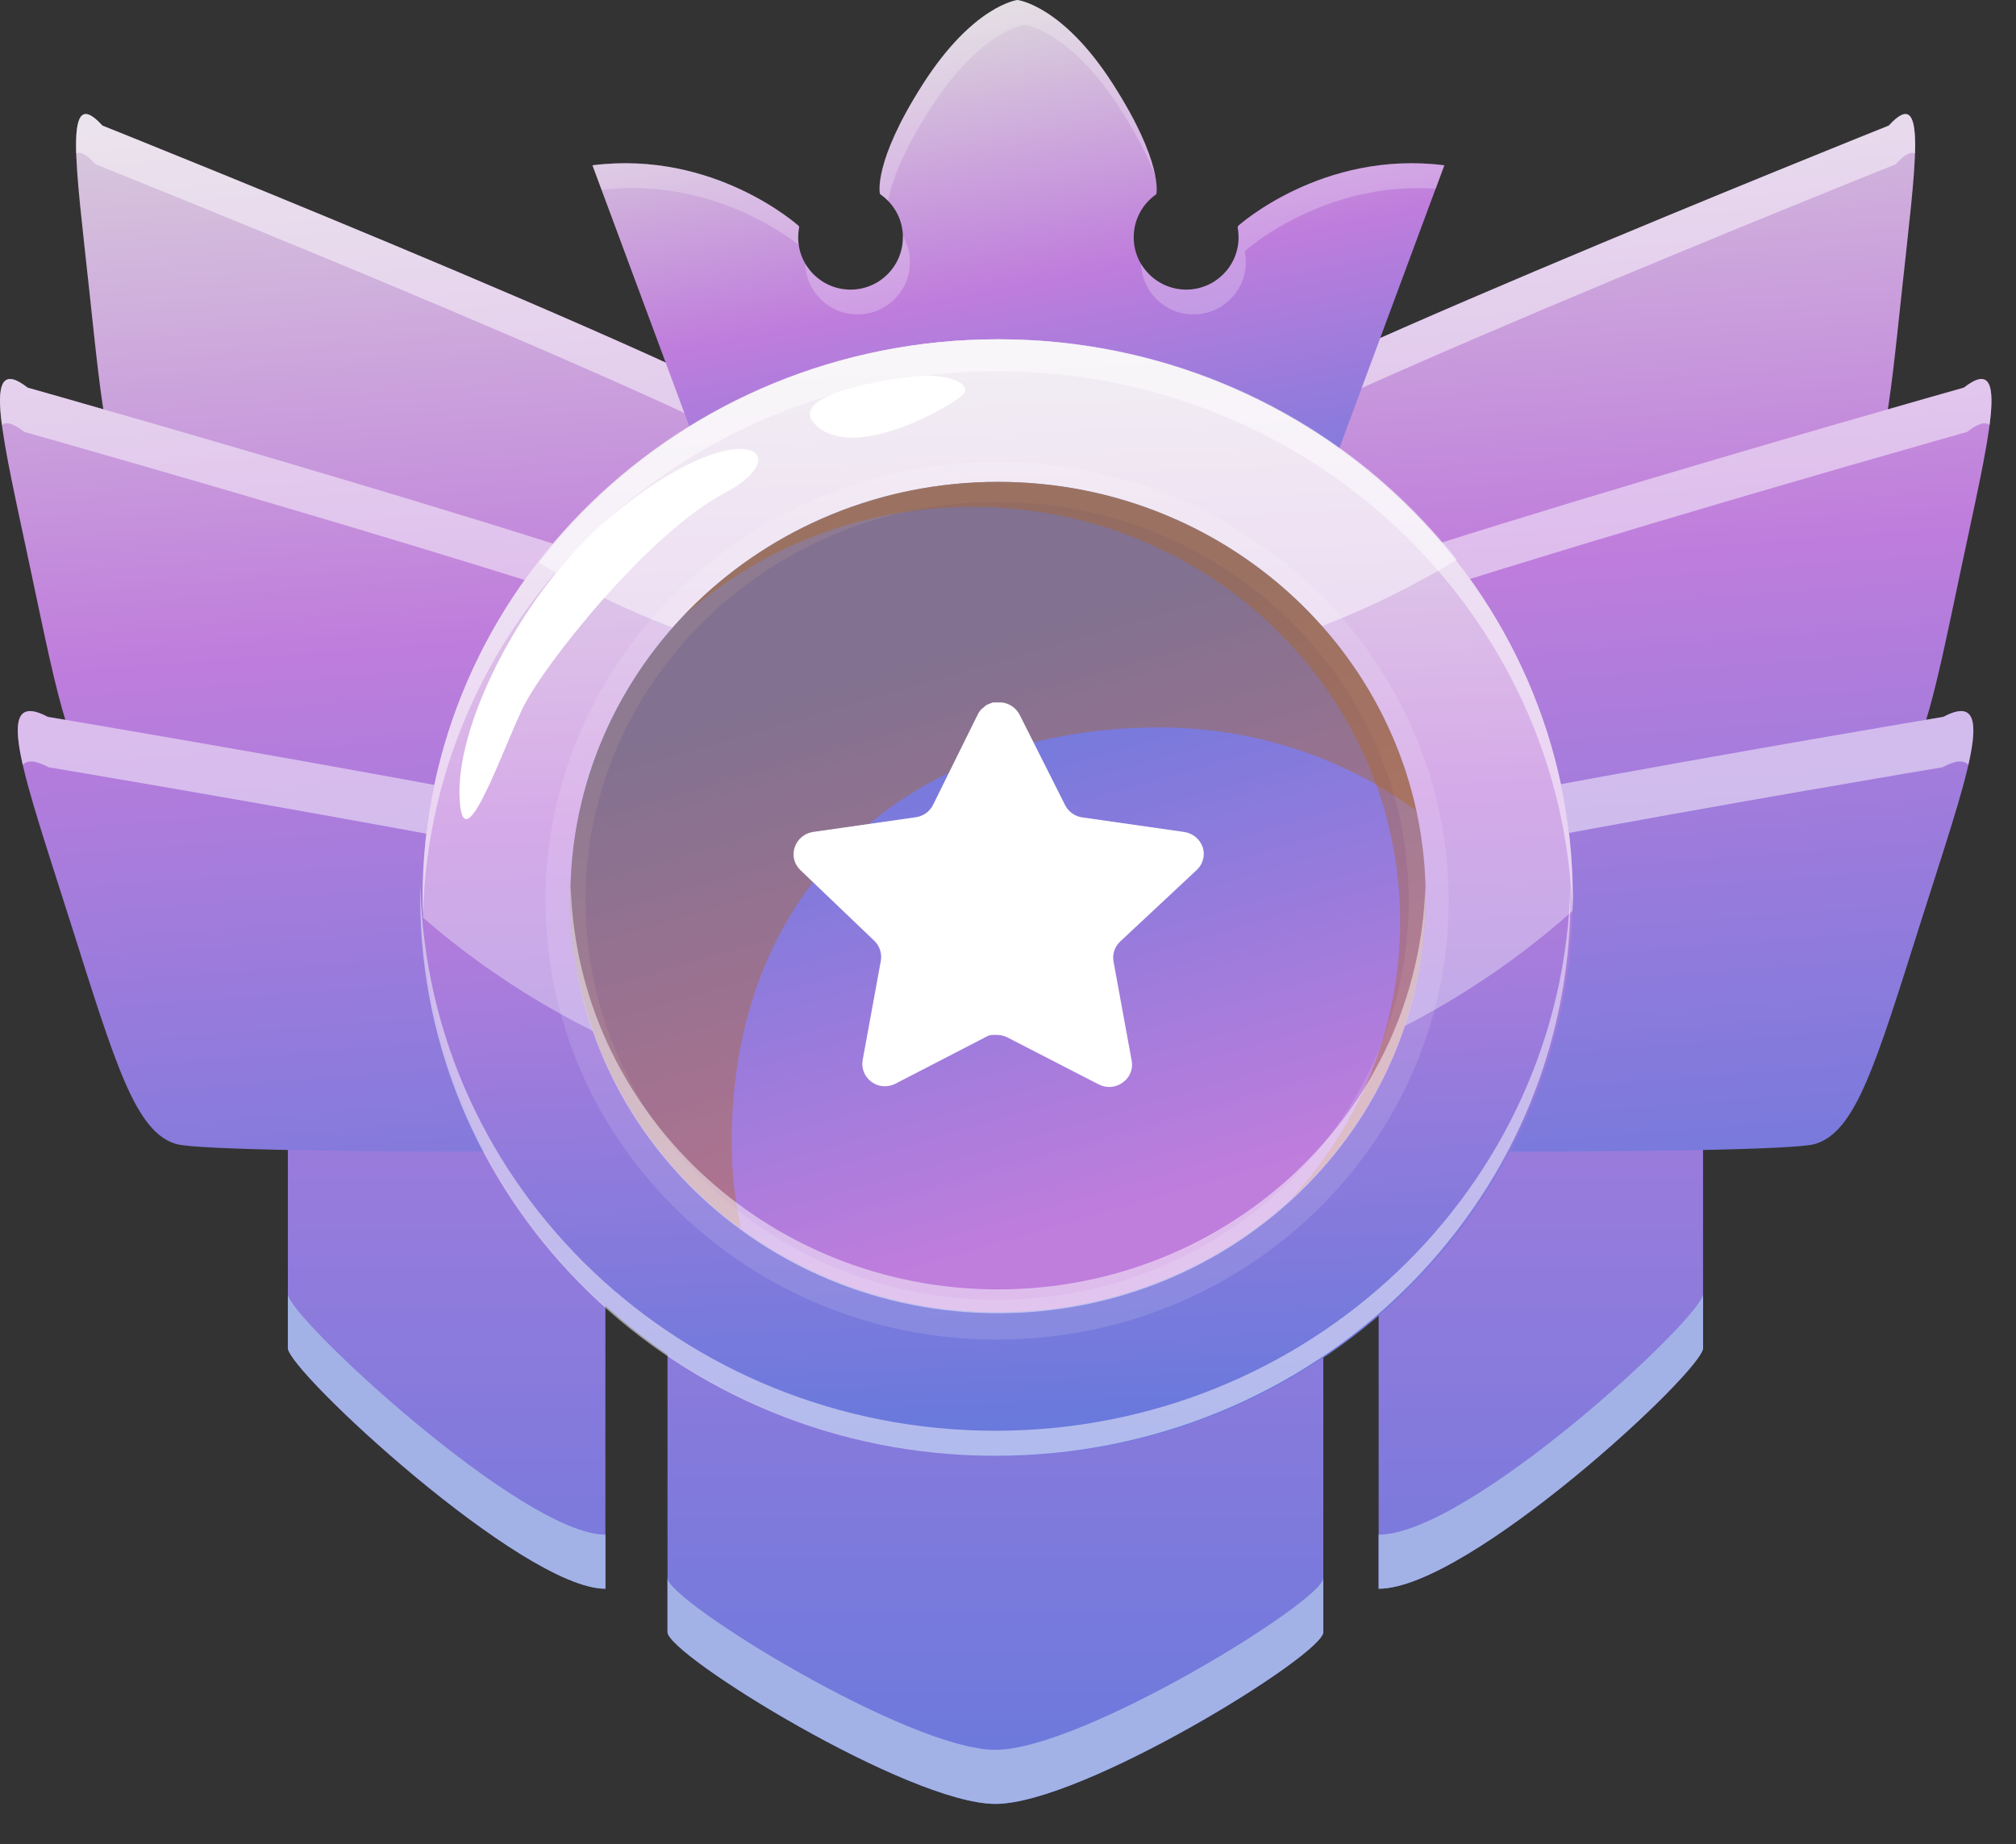 <svg width="47" height="43" viewBox="0 0 47 43" fill="none" xmlns="http://www.w3.org/2000/svg">
<rect x="0" y="0" width="47" height="43" fill="#333333" stroke="none"/>
<path d="M23.207 6.927C21.188 6.927 15.562 12.01 15.562 12.538V28.241V29.993V38.056C15.562 38.585 21.188 42.061 23.207 42.061C25.225 42.061 30.851 38.585 30.851 38.056V29.993V28.241V12.538C30.851 12.009 25.225 6.927 23.207 6.927Z" fill="url(#paint0_linear_18058_4429)"/>
<path d="M32.141 13.55V22.226V25.297V37.043C34.233 37.043 39.704 31.96 39.704 31.432V24.232V23.329V19.162C39.704 18.633 34.233 13.55 32.141 13.55Z" fill="url(#paint1_linear_18058_4429)"/>
<path d="M6.711 19.162V21.99V24.232V31.431C6.711 31.96 12.182 37.043 14.114 37.043V25.297V20.887V13.55C12.182 13.55 6.711 18.633 6.711 19.162Z" fill="url(#paint2_linear_18058_4429)"/>
<path d="M23.207 40.8C25.225 40.8 30.851 37.324 30.851 36.795V38.055C30.851 38.584 25.225 42.06 23.207 42.06C21.188 42.06 15.562 38.584 15.562 38.055V36.795C15.562 37.324 21.188 40.8 23.207 40.8Z" fill="#A2B2E7"/>
<path d="M39.704 30.172V31.432C39.704 31.961 34.233 37.044 32.141 37.044V35.783C34.233 35.783 39.704 30.7 39.704 30.172Z" fill="#A2B2E7"/>
<path d="M14.114 35.783V37.044C12.182 37.044 6.711 31.96 6.711 31.432V30.172C6.711 30.7 12.182 35.783 14.114 35.783Z" fill="#A2B2E7"/>
<g opacity="0.49">
<path opacity="0.49" d="M23.207 8.187C25.225 8.187 30.851 13.27 30.851 13.799V12.538C30.851 12.01 25.225 6.927 23.207 6.927C21.188 6.927 15.562 12.01 15.562 12.538V13.799C15.562 13.27 21.188 8.187 23.207 8.187Z" fill="white"/>
<g opacity="0.49">
<path opacity="0.49" d="M39.704 20.422V19.162C39.704 18.633 34.233 13.551 32.141 13.551V14.811C34.233 14.81 39.704 19.893 39.704 20.422Z" fill="white"/>
<path opacity="0.49" d="M14.114 14.81V13.55C12.182 13.55 6.711 18.633 6.711 19.161V20.422C6.711 19.893 12.182 14.81 14.114 14.81Z" fill="white"/>
</g>
</g>
<path d="M19.105 10.386C18.814 9.497 2.388 2.928 2.388 2.928C1.471 1.921 1.769 3.853 2.08 6.761C2.391 9.669 2.511 11.011 3.192 11.557C3.874 12.103 17.151 14.396 18.123 14.718C19.094 15.04 19.396 11.275 19.105 10.386Z" fill="url(#paint3_linear_18058_4429)"/>
<path opacity="0.49" d="M18.945 11.289C18.654 10.4 2.228 3.831 2.228 3.831C2.019 3.602 1.873 3.526 1.777 3.58C1.75 2.705 1.888 2.382 2.387 2.929C2.387 2.929 18.813 9.498 19.104 10.388C19.279 10.92 19.241 12.482 18.973 13.581C19.086 12.656 19.075 11.686 18.945 11.289Z" fill="white"/>
<path d="M19.145 15.038C18.729 14.135 0.645 9.039 0.645 9.039C-0.471 8.167 0.066 10.214 0.723 13.33C1.381 16.446 1.657 17.891 2.466 18.316C3.274 18.742 17.433 19.941 18.536 20.048C19.638 20.154 19.562 15.94 19.145 15.038Z" fill="url(#paint4_linear_18058_4429)"/>
<path opacity="0.49" d="M19.068 16.07C18.651 15.167 0.568 10.071 0.568 10.071C0.313 9.872 0.145 9.826 0.044 9.909C-0.08 8.954 0.038 8.565 0.645 9.039C0.645 9.039 18.728 14.136 19.145 15.037C19.395 15.578 19.521 17.303 19.347 18.579C19.372 17.535 19.254 16.472 19.068 16.07Z" fill="white"/>
<path d="M21.611 20.953C21.051 20.042 1.115 16.715 1.115 16.715C-0.226 16.006 0.587 18.171 1.642 21.505C2.698 24.838 3.156 26.391 4.106 26.674C5.055 26.956 20.195 26.861 21.441 26.715C22.688 26.568 22.171 21.864 21.611 20.953Z" fill="url(#paint5_linear_18058_4429)"/>
<path opacity="0.49" d="M21.63 22.128C21.07 21.217 1.134 17.89 1.134 17.89C0.828 17.727 0.635 17.717 0.531 17.834C0.293 16.794 0.385 16.329 1.115 16.715C1.115 16.715 21.051 20.042 21.61 20.953C21.945 21.498 22.265 23.401 22.2 24.874C22.12 23.697 21.879 22.535 21.63 22.128Z" fill="white"/>
<path d="M27.317 10.386C27.609 9.497 44.035 2.928 44.035 2.928C44.951 1.921 44.653 3.853 44.342 6.761C44.031 9.669 43.911 11.011 43.23 11.557C42.548 12.103 29.272 14.396 28.299 14.718C27.328 15.04 27.026 11.275 27.317 10.386Z" fill="url(#paint6_linear_18058_4429)"/>
<path opacity="0.49" d="M27.477 11.289C27.768 10.4 44.194 3.831 44.194 3.831C44.403 3.602 44.548 3.526 44.645 3.58C44.672 2.705 44.533 2.382 44.034 2.929C44.034 2.929 27.609 9.498 27.317 10.388C27.142 10.92 27.181 12.482 27.448 13.581C27.335 12.656 27.346 11.686 27.477 11.289Z" fill="white"/>
<path d="M27.283 15.038C27.7 14.135 45.783 9.039 45.783 9.039C46.9 8.167 46.363 10.214 45.705 13.33C45.048 16.446 44.772 17.891 43.963 18.316C43.154 18.742 28.996 19.941 27.892 20.048C26.79 20.154 26.866 15.94 27.283 15.038Z" fill="url(#paint7_linear_18058_4429)"/>
<path opacity="0.49" d="M27.36 16.07C27.776 15.167 45.86 10.071 45.86 10.071C46.115 9.872 46.282 9.826 46.383 9.909C46.508 8.954 46.39 8.565 45.783 9.039C45.783 9.039 27.699 14.136 27.283 15.037C27.033 15.578 26.906 17.303 27.081 18.579C27.056 17.535 27.174 16.472 27.36 16.07Z" fill="white"/>
<path d="M24.81 20.953C25.369 20.042 45.306 16.715 45.306 16.715C46.647 16.006 45.834 18.171 44.778 21.505C43.722 24.838 43.264 26.391 42.314 26.674C41.365 26.956 26.225 26.861 24.979 26.715C23.732 26.568 24.25 21.864 24.81 20.953Z" fill="url(#paint8_linear_18058_4429)"/>
<path opacity="0.49" d="M24.79 22.128C25.349 21.217 45.286 17.89 45.286 17.89C45.592 17.727 45.784 17.717 45.889 17.834C46.126 16.794 46.034 16.329 45.305 16.715C45.305 16.715 25.369 20.042 24.809 20.953C24.474 21.498 24.155 23.401 24.219 24.874C24.299 23.697 24.54 22.535 24.79 22.128Z" fill="white"/>
<path d="M28.861 5.27C28.861 5.27 28.858 5.282 28.853 5.301C28.868 5.376 28.875 5.454 28.875 5.533C28.875 6.207 28.328 6.753 27.653 6.753C26.979 6.753 26.431 6.207 26.431 5.533C26.431 5.12 26.634 4.757 26.948 4.536C26.959 4.524 26.96 4.517 26.96 4.517C26.96 4.517 27.121 3.794 25.944 1.957C24.768 0.12 23.72 0 23.72 0C23.72 0 22.694 0.121 21.518 1.957C20.342 3.794 20.513 4.517 20.513 4.517C20.513 4.517 20.52 4.524 20.531 4.536C20.845 4.756 21.05 5.12 21.05 5.533C21.05 6.207 20.504 6.753 19.829 6.753C19.155 6.753 18.608 6.207 18.608 5.533C18.608 5.454 18.616 5.376 18.631 5.301C18.626 5.282 18.623 5.27 18.623 5.27C18.623 5.27 16.663 3.493 13.812 3.854L16.874 12.105C16.874 12.105 18.91 12.497 23.72 12.497C28.349 12.497 30.611 12.105 30.611 12.105L33.672 3.854C30.822 3.493 28.861 5.27 28.861 5.27Z" fill="url(#paint9_linear_18058_4429)"/>
<g opacity="0.49">
<path opacity="0.49" d="M26.602 6.148C26.622 6.804 27.16 7.331 27.823 7.331C28.497 7.331 29.045 6.784 29.045 6.111C29.045 6.032 29.037 5.954 29.023 5.879C29.028 5.86 29.031 5.848 29.031 5.848C29.031 5.848 30.824 4.224 33.474 4.398L33.675 3.855C30.825 3.494 28.865 5.271 28.865 5.271C28.865 5.271 28.862 5.282 28.857 5.302C28.872 5.377 28.879 5.455 28.879 5.534C28.879 6.207 28.331 6.753 27.657 6.753C27.206 6.753 26.814 6.509 26.602 6.148Z" fill="white"/>
<path opacity="0.49" d="M20.534 4.536C20.596 4.58 20.652 4.63 20.705 4.684C20.776 4.293 21.003 3.603 21.687 2.535C22.863 0.698 23.889 0.578 23.889 0.578C23.889 0.578 24.937 0.699 26.113 2.535C26.543 3.206 26.793 3.727 26.939 4.12C26.867 3.731 26.639 3.038 25.947 1.958C24.771 0.121 23.723 0.001 23.723 0.001C23.723 0.001 22.698 0.122 21.521 1.958C20.345 3.795 20.517 4.518 20.517 4.518C20.517 4.518 20.523 4.524 20.534 4.536Z" fill="white"/>
<path opacity="0.49" d="M18.622 5.711C18.614 5.652 18.608 5.594 18.608 5.533C18.608 5.454 18.616 5.376 18.631 5.301C18.626 5.281 18.623 5.27 18.623 5.27C18.623 5.27 16.663 3.493 13.812 3.854L14.025 4.427C16.366 4.149 18.097 5.305 18.622 5.711Z" fill="white"/>
<path opacity="0.49" d="M19.992 7.331C20.667 7.331 21.214 6.785 21.214 6.111C21.214 5.887 21.151 5.679 21.046 5.498C21.046 5.51 21.048 5.522 21.048 5.534C21.048 6.208 20.501 6.754 19.826 6.754C19.377 6.754 18.985 6.51 18.773 6.149C18.793 6.805 19.331 7.331 19.992 7.331Z" fill="white"/>
</g>
<path d="M23.26 7.911C15.854 7.911 9.852 13.739 9.852 20.927C9.852 28.115 15.854 33.944 23.26 33.944C30.664 33.944 36.668 28.116 36.668 20.927C36.667 13.739 30.664 7.911 23.26 7.911Z" fill="url(#paint10_linear_18058_4429)"/>
<path opacity="0.49" d="M23.205 33.36C15.9 33.36 9.961 27.689 9.801 20.635C9.798 20.732 9.797 20.829 9.797 20.926C9.797 28.115 15.8 33.944 23.206 33.944C30.61 33.944 36.614 28.116 36.614 20.926C36.614 20.829 36.612 20.732 36.61 20.635C36.449 27.689 30.509 33.36 23.205 33.36Z" fill="white"/>
<path opacity="0.35" d="M23.26 7.911C15.854 7.911 9.852 13.739 9.852 20.927C9.852 21.086 9.858 21.241 9.865 21.399C13.28 24.372 17.983 26.211 23.173 26.211C28.455 26.211 33.23 24.307 36.659 21.241C36.662 21.136 36.668 21.033 36.668 20.927C36.667 13.739 30.664 7.911 23.26 7.911Z" fill="white"/>
<path opacity="0.49" d="M33.963 13.05C31.515 9.928 27.646 7.911 23.292 7.911C18.904 7.911 15.008 9.959 12.562 13.121C15.594 14.938 19.258 16.002 23.205 16.002C27.204 16.002 30.91 14.91 33.963 13.05Z" fill="white"/>
<path opacity="0.49" d="M23.259 8.656C30.535 8.656 36.453 14.285 36.657 21.3C36.661 21.177 36.667 21.053 36.667 20.927C36.667 13.74 30.664 7.912 23.259 7.912C15.854 7.912 9.852 13.74 9.852 20.927C9.852 21.053 9.857 21.177 9.861 21.3C10.065 14.285 15.982 8.656 23.259 8.656Z" fill="white"/>
<path d="M21.467 8.767C22.091 8.719 22.734 8.956 22.423 9.227C22.11 9.499 20 10.714 19.08 9.963C18.158 9.21 20.733 8.823 21.467 8.767Z" fill="white"/>
<path d="M14.204 12.076C12.251 13.717 10.672 16.75 10.712 18.521C10.752 20.292 11.7 17.513 12.189 16.505C12.678 15.498 15.126 12.422 16.899 11.492C18.674 10.56 17.259 9.51 14.204 12.076Z" fill="white"/>
<path d="M23.267 11.235C17.76 11.235 13.297 15.569 13.297 20.914C13.297 26.259 17.76 30.592 23.267 30.592C28.773 30.592 33.235 26.259 33.235 20.914C33.235 15.569 28.773 11.235 23.267 11.235Z" fill="url(#paint11_linear_18058_4429)"/>
<g opacity="0.35">
<path opacity="0.35" d="M23.246 31.236C17.442 31.236 12.719 26.646 12.719 21.003C12.719 15.361 17.442 10.771 23.246 10.771C29.05 10.771 33.773 15.361 33.773 21.003C33.773 26.646 29.05 31.236 23.246 31.236ZM23.246 11.7C17.954 11.7 13.649 15.874 13.649 21.004C13.649 26.134 17.954 30.308 23.246 30.308C28.538 30.308 32.842 26.134 32.842 21.004C32.842 15.873 28.538 11.7 23.246 11.7Z" fill="white"/>
</g>
<path opacity="0.39" d="M23.267 11.235C20.344 11.235 17.714 12.458 15.891 14.405C17.67 12.8 20.053 11.818 22.674 11.818C28.179 11.818 32.642 16.15 32.642 21.495C32.642 24.003 31.661 26.286 30.05 28.005C32.011 26.238 33.237 23.715 33.237 20.913C33.235 15.569 28.773 11.235 23.267 11.235Z" fill="#B06518"/>
<path opacity="0.39" d="M17.058 26.639C17.058 20.393 21.522 16.961 27.027 16.961C29.276 16.961 31.352 17.685 33.018 18.905C32.066 14.525 28.062 11.236 23.266 11.236C17.76 11.236 13.297 15.57 13.297 20.915C13.297 24.078 14.859 26.884 17.274 28.651C17.134 28.001 17.058 27.328 17.058 26.639Z" fill="#B06518"/>
<path opacity="0.49" d="M23.267 30.064C17.857 30.064 13.457 25.879 13.306 20.663C13.301 20.756 13.297 20.847 13.297 20.941C13.297 26.287 17.76 30.62 23.267 30.62C28.773 30.62 33.235 26.287 33.235 20.941C33.235 20.847 33.231 20.756 33.229 20.663C33.075 25.88 28.676 30.064 23.267 30.064Z" fill="white"/>
<path d="M26.112 21.956C25.988 22.074 25.931 22.245 25.959 22.413L26.384 24.735C26.42 24.932 26.336 25.131 26.169 25.245C26.006 25.363 25.788 25.377 25.61 25.282L23.492 24.192C23.418 24.154 23.336 24.133 23.253 24.131H23.123C23.078 24.137 23.034 24.151 22.994 24.173L20.876 25.268C20.771 25.32 20.653 25.339 20.536 25.32C20.253 25.267 20.064 25.001 20.111 24.721L20.536 22.399C20.565 22.229 20.508 22.057 20.384 21.937L18.657 20.285C18.513 20.147 18.463 19.939 18.529 19.752C18.593 19.565 18.756 19.429 18.954 19.398L21.33 19.058C21.511 19.039 21.67 18.931 21.751 18.77L22.798 16.652C22.823 16.604 22.855 16.561 22.894 16.524L22.937 16.491C22.959 16.467 22.985 16.446 23.014 16.43L23.066 16.411L23.147 16.378H23.348C23.528 16.396 23.686 16.503 23.769 16.661L24.83 18.77C24.907 18.925 25.055 19.032 25.227 19.058L27.604 19.398C27.804 19.426 27.972 19.563 28.039 19.752C28.101 19.941 28.047 20.149 27.9 20.285L26.112 21.956Z" fill="white"/>
<defs>
<linearGradient id="paint0_linear_18058_4429" x1="23.207" y1="-7.773" x2="23.207" y2="43.1" gradientUnits="userSpaceOnUse">
<stop stop-color="#DCD6DC"/>
<stop offset="0.449" stop-color="#BF7DDC"/>
<stop offset="1" stop-color="#6679DC"/>
</linearGradient>
<linearGradient id="paint1_linear_18058_4429" x1="35.922" y1="-5.842" x2="35.922" y2="42.199" gradientUnits="userSpaceOnUse">
<stop stop-color="#DCD6DC"/>
<stop offset="0.449" stop-color="#BF7DDC"/>
<stop offset="1" stop-color="#6679DC"/>
</linearGradient>
<linearGradient id="paint2_linear_18058_4429" x1="10.412" y1="-5.842" x2="10.412" y2="42.199" gradientUnits="userSpaceOnUse">
<stop stop-color="#DCD6DC"/>
<stop offset="0.449" stop-color="#BF7DDC"/>
<stop offset="1" stop-color="#6679DC"/>
</linearGradient>
<linearGradient id="paint3_linear_18058_4429" x1="9.94" y1="0.213" x2="12.427" y2="32.752" gradientUnits="userSpaceOnUse">
<stop stop-color="#DCD6DC"/>
<stop offset="0.449" stop-color="#BF7DDC"/>
<stop offset="1" stop-color="#6679DC"/>
</linearGradient>
<linearGradient id="paint4_linear_18058_4429" x1="8.73" y1="0.305" x2="11.217" y2="32.844" gradientUnits="userSpaceOnUse">
<stop stop-color="#DCD6DC"/>
<stop offset="0.449" stop-color="#BF7DDC"/>
<stop offset="1" stop-color="#6679DC"/>
</linearGradient>
<linearGradient id="paint5_linear_18058_4429" x1="9.752" y1="0.227" x2="12.239" y2="32.766" gradientUnits="userSpaceOnUse">
<stop stop-color="#DCD6DC"/>
<stop offset="0.449" stop-color="#BF7DDC"/>
<stop offset="1" stop-color="#6679DC"/>
</linearGradient>
<linearGradient id="paint6_linear_18058_4429" x1="35.222" y1="-1.719" x2="37.708" y2="30.82" gradientUnits="userSpaceOnUse">
<stop stop-color="#DCD6DC"/>
<stop offset="0.449" stop-color="#BF7DDC"/>
<stop offset="1" stop-color="#6679DC"/>
</linearGradient>
<linearGradient id="paint7_linear_18058_4429" x1="35.547" y1="-1.744" x2="38.033" y2="30.795" gradientUnits="userSpaceOnUse">
<stop stop-color="#DCD6DC"/>
<stop offset="0.449" stop-color="#BF7DDC"/>
<stop offset="1" stop-color="#6679DC"/>
</linearGradient>
<linearGradient id="paint8_linear_18058_4429" x1="33.386" y1="-1.579" x2="35.872" y2="30.96" gradientUnits="userSpaceOnUse">
<stop stop-color="#DCD6DC"/>
<stop offset="0.449" stop-color="#BF7DDC"/>
<stop offset="1" stop-color="#6679DC"/>
</linearGradient>
<linearGradient id="paint9_linear_18058_4429" x1="23.014" y1="0.054" x2="25.752" y2="14.395" gradientUnits="userSpaceOnUse">
<stop stop-color="#DCD6DC"/>
<stop offset="0.449" stop-color="#BF7DDC"/>
<stop offset="1" stop-color="#6679DC"/>
</linearGradient>
<linearGradient id="paint10_linear_18058_4429" x1="22.667" y1="6.536" x2="23.785" y2="33.781" gradientUnits="userSpaceOnUse">
<stop stop-color="#DCD6DC"/>
<stop offset="0.449" stop-color="#BF7DDC"/>
<stop offset="1" stop-color="#6679DC"/>
</linearGradient>
<linearGradient id="paint11_linear_18058_4429" x1="25.448" y1="28.42" x2="21.658" y2="15.344" gradientUnits="userSpaceOnUse">
<stop stop-color="#BF7DDC"/>
<stop offset="1" stop-color="#6679DC"/>
</linearGradient>
</defs>
</svg>
